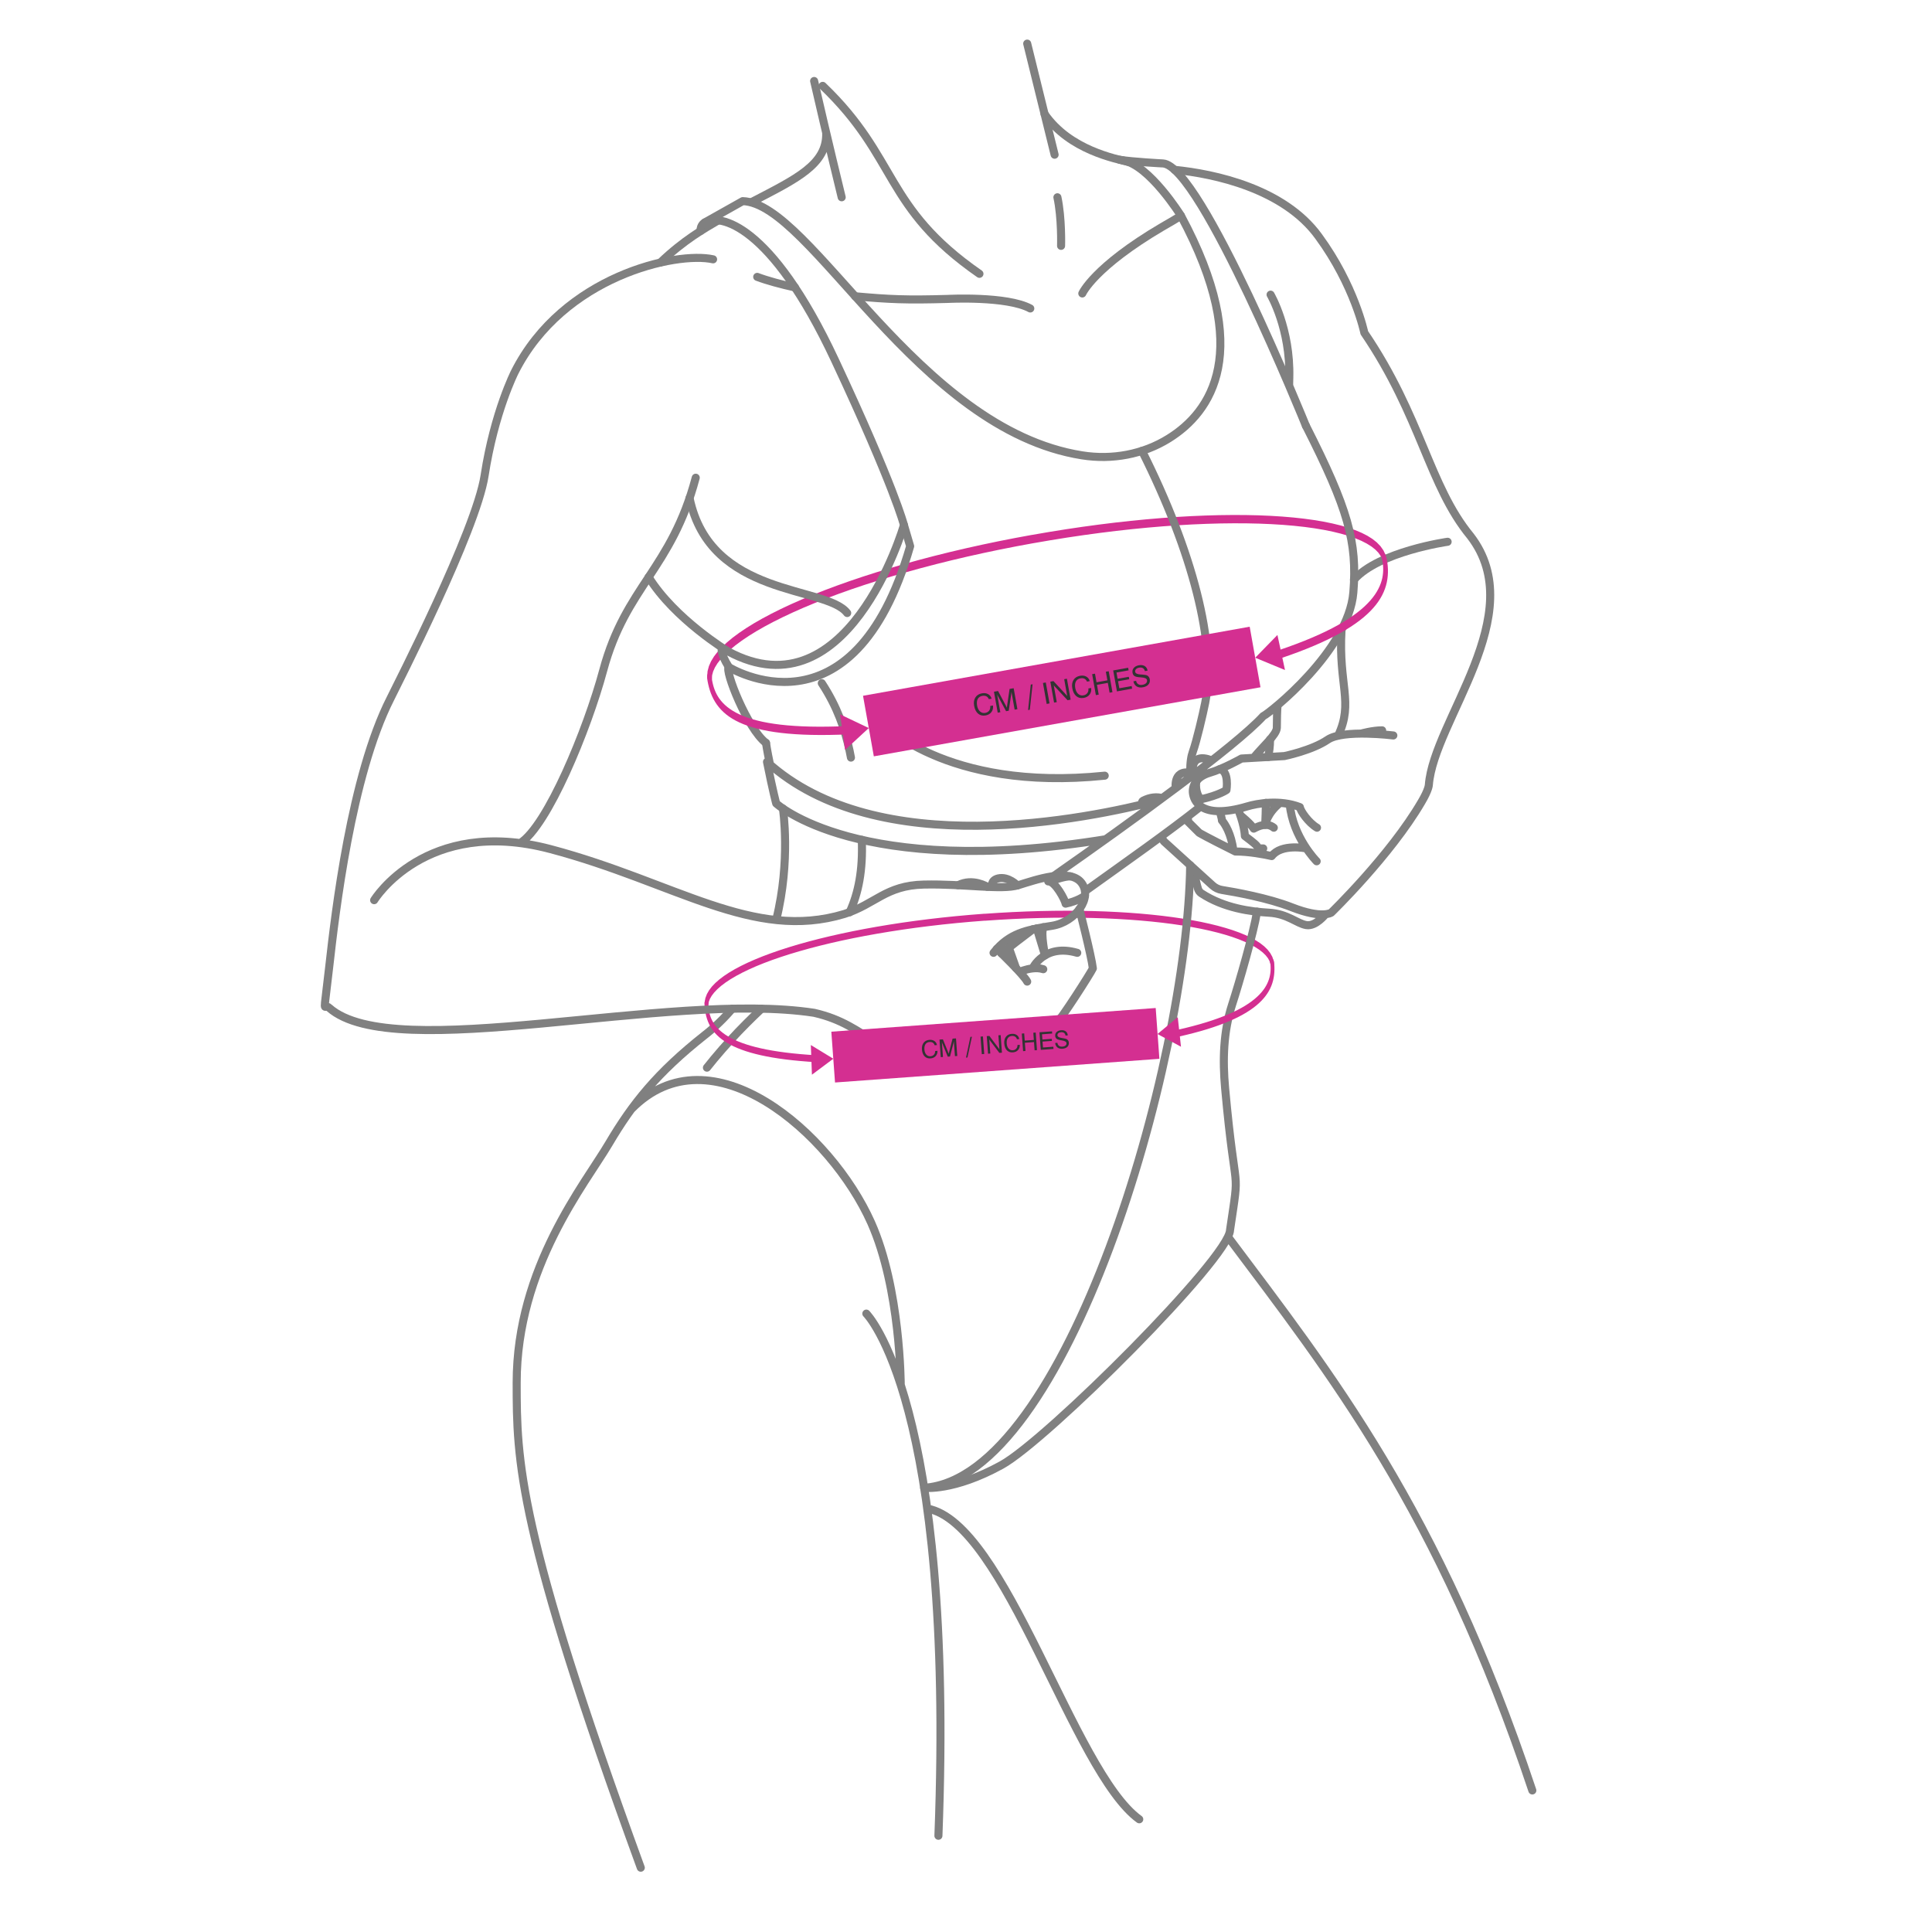 <?xml version="1.0" encoding="UTF-8"?>
<!DOCTYPE svg PUBLIC "-//W3C//DTD SVG 1.1//EN" "http://www.w3.org/Graphics/SVG/1.1/DTD/svg11.dtd">
<!-- Creator: CorelDRAW -->
<svg xmlns="http://www.w3.org/2000/svg" xml:space="preserve" version="1.1" style="shape-rendering:geometricPrecision; text-rendering:geometricPrecision; image-rendering:optimizeQuality; fill-rule:evenodd; clip-rule:evenodd"
viewBox="340 340 1600 1600"
 xmlns:xlink="http://www.w3.org/1999/xlink"
 xmlns:xodm="http://www.corel.com/coreldraw/odm/2003">
 <defs>
  <style type="text/css">
   <![CDATA[
    .str0 {stroke:gray;stroke-width:6.67;stroke-linecap:round;stroke-linejoin:round;stroke-miterlimit:22.926}
    .str1 {stroke:gray;stroke-width:6.67;stroke-linecap:round;stroke-linejoin:round;stroke-miterlimit:22.926;stroke-dasharray:66.661 66.661}
    .fil1 {fill:none;fill-rule:nonzero}
    .fil2 {fill:#D42F91}
    .fil3 {fill:#333333;fill-rule:nonzero}
    .fil0 {fill:#D42F91;fill-rule:nonzero}
   ]]>
  </style>
 </defs>
 <g id="Layer_x0020_1">
  <g id="_105553221195872">
   <g>
    <path class="fil0" d="M929.56 901.61c0.03,1.86 -0.82,3.09 -1.91,2.74 -1.09,-0.35 -2,-2.15 -2.03,-4.02l3.94 1.28zm265.05 -118.62l1.22 6.84 0 0 -14.01 2.59 -13.8 2.72 -13.57 2.85 -13.34 2.96 -13.08 3.08 -12.81 3.18 -12.52 3.28 -12.22 3.37 -11.91 3.45 -11.56 3.53 -11.22 3.6 -10.85 3.66 -10.47 3.72 -10.07 3.77 -9.66 3.81 -9.23 3.85 -8.78 3.88 -8.32 3.9 -7.85 3.91 -7.35 3.92 -6.85 3.91 -6.31 3.91 -5.78 3.89 -5.22 3.86 -4.63 3.82 -4.04 3.78 -3.42 3.71 -2.79 3.61 -2.13 3.48 -1.46 3.28 -0.8 2.96 -0.21 2.53 -3.94 -1.28 0.35 -4.49 1.12 -4.2 1.78 -4.02 2.4 -3.93 3.01 -3.91 3.6 -3.9 4.19 -3.91 4.76 -3.93 5.32 -3.94 5.85 -3.94 6.39 -3.96 6.91 -3.95 7.41 -3.95 7.9 -3.94 8.37 -3.92 8.83 -3.89 9.27 -3.87 9.7 -3.83 10.1 -3.78 10.5 -3.73 10.88 -3.68 11.25 -3.61 11.59 -3.54 11.93 -3.46 12.25 -3.38 12.55 -3.29 12.83 -3.19 13.11 -3.08 13.37 -2.97 13.61 -2.85 13.83 -2.72 14.04 -2.59 0 0zm0 0c1.03,-0.18 2.15,1.2 2.48,3.09 0.33,1.89 -0.23,3.57 -1.26,3.76l-1.22 -6.84zm292.98 16.96l-3.25 2.56 -1.07 -2.3 -1.77 -2.5 -2.5 -2.57 -3.2 -2.53 -3.87 -2.42 -4.49 -2.3 -5.1 -2.14 -5.67 -1.99 -6.23 -1.81 -6.76 -1.65 -7.28 -1.48 -7.77 -1.3 -8.26 -1.13 -8.72 -0.95 -9.16 -0.78 -9.58 -0.59 -9.99 -0.42 -10.38 -0.23 -10.76 -0.05 -11.11 0.13 -11.45 0.32 -11.77 0.5 -12.07 0.69 -12.36 0.88 -12.63 1.07 -12.89 1.26 -13.12 1.45 -13.33 1.65 -13.54 1.84 -13.73 2.03 -13.89 2.23 -14.04 2.42 -1.22 -6.84 14.07 -2.43 13.91 -2.23 13.75 -2.04 13.56 -1.84 13.37 -1.65 13.15 -1.46 12.91 -1.26 12.66 -1.07 12.39 -0.89 12.11 -0.69 11.8 -0.5 11.48 -0.32 11.15 -0.13 10.79 0.05 10.43 0.23 10.03 0.42 9.63 0.6 9.21 0.78 8.77 0.96 8.32 1.14 7.85 1.32 7.37 1.5 6.87 1.67 6.35 1.85 5.82 2.04 5.28 2.22 4.73 2.41 4.17 2.62 3.61 2.86 3.06 3.15 2.5 3.56 1.88 4.09zm0 0c0.61,1.76 0.38,3.76 -0.52,4.47 -0.9,0.7 -2.13,-0.15 -2.74,-1.91l3.25 -2.56z"/>
   </g>
   <g>
    <path class="fil0" d="M926.67 1171.63c-0.13,1.54 -0.94,2.48 -1.81,2.09 -0.86,-0.38 -1.46,-1.94 -1.33,-3.48l3.13 1.39zm228.41 -74.91l0.42 5.74 0 0 -11.76 0.93 -11.6 1.06 -11.43 1.18 -11.24 1.3 -11.04 1.41 -10.82 1.52 -10.59 1.63 -10.35 1.72 -10.09 1.82 -9.83 1.91 -9.55 2 -9.25 2.09 -8.94 2.17 -8.61 2.24 -8.28 2.31 -7.93 2.37 -7.57 2.44 -7.19 2.49 -6.8 2.55 -6.39 2.59 -5.97 2.64 -5.54 2.68 -5.09 2.7 -4.63 2.73 -4.15 2.75 -3.65 2.76 -3.14 2.76 -2.6 2.73 -2.06 2.69 -1.48 2.57 -0.91 2.37 -0.39 2.06 -3.13 -1.39 0.67 -3.67 1.28 -3.36 1.81 -3.15 2.31 -3.03 2.81 -2.95 3.3 -2.9 3.78 -2.87 4.26 -2.82 4.71 -2.79 5.17 -2.74 5.6 -2.71 6.03 -2.66 6.44 -2.62 6.84 -2.56 7.22 -2.51 7.61 -2.45 7.96 -2.39 8.31 -2.31 8.65 -2.25 8.97 -2.17 9.27 -2.09 9.57 -2.01 9.85 -1.92 10.12 -1.82 10.37 -1.73 10.61 -1.63 10.85 -1.52 11.05 -1.41 11.26 -1.3 11.45 -1.18 11.61 -1.06 11.78 -0.93 0 0zm0 0c0.87,-0.06 1.67,1.17 1.78,2.76 0.11,1.58 -0.5,2.92 -1.36,2.98l-0.42 -5.74zm239.76 39.11l-2.9 1.83 -0.69 -1.98 -1.24 -2.2 -1.84 -2.33 -2.42 -2.36 -2.98 -2.33 -3.5 -2.27 -4.01 -2.2 -4.5 -2.12 -4.97 -2.03 -5.43 -1.94 -5.87 -1.84 -6.29 -1.74 -6.7 -1.64 -7.09 -1.53 -7.47 -1.42 -7.84 -1.31 -8.19 -1.2 -8.53 -1.08 -8.85 -0.96 -9.16 -0.84 -9.45 -0.72 -9.74 -0.59 -10 -0.47 -10.25 -0.33 -10.49 -0.2 -10.72 -0.07 -10.93 0.07 -11.12 0.21 -11.31 0.35 -11.47 0.5 -11.63 0.64 -11.77 0.79 -0.42 -5.74 11.79 -0.79 11.65 -0.64 11.5 -0.5 11.33 -0.35 11.15 -0.21 10.95 -0.07 10.74 0.07 10.51 0.2 10.28 0.33 10.02 0.47 9.76 0.59 9.48 0.72 9.19 0.85 8.88 0.96 8.56 1.09 8.23 1.2 7.87 1.32 7.52 1.43 7.14 1.55 6.75 1.65 6.35 1.76 5.94 1.86 5.51 1.97 5.07 2.07 4.62 2.17 4.15 2.28 3.69 2.39 3.21 2.52 2.73 2.66 2.25 2.86 1.76 3.14 1.2 3.53zm0 0c0.35,1.5 -0.01,3.13 -0.81,3.64 -0.8,0.5 -1.74,-0.31 -2.09,-1.81l2.9 -1.83z"/>
   </g>
   <path class="fil1 str0" d="M1381.03 1095.04c-2.89,17.54 -14.66,58.42 -20.69,77.06 -7.22,22.27 -7.86,45.75 -5.75,69.07 8.77,96.61 12.56,60.05 4.08,117.48 -0.43,22.89 -151.63,173.94 -189.23,194.61 -39.99,21.98 -64.08,18.87 -64.08,18.87m-158.92 -396.8c-6.62,7.81 -14.2,15.2 -22.9,21.98 -39.23,30.98 -59.7,56.57 -79.32,89.83 -19.61,33.26 -76.33,102.35 -76.33,197.88 0,64.82 0.43,121.11 102.78,401.73m117.72 -877.13c0,0 6.61,43.22 -5.52,91.96m74.59 326.29c0,0 73.35,72.5 59.7,432.43m-31.21 -373.41c0,0 -0.07,-79.57 -24.52,-134.36 -32.98,-73.92 -132.59,-161.48 -198.67,-93.83m746.25 564.07c-77.9,-233.44 -167.43,-345.48 -252.07,-458.49m-249.05 225.05c64.99,11.69 120.77,217.69 175.59,257.33m104.88 -841.77c-0.09,6.23 -0.28,12.31 -0.56,18.26m3.99 -70.72c0,6.24 -0.76,10.37 -1.54,14.49m-376.02 -559.84c10.65,46.6 22.82,96.3 22.82,96.3m153.64 -127.27l22.69 92.01m-278.53 54.37c-11.28,6.65 -28.37,16.13 -48,34.98m137.37 -107.52c0.96,26.37 -25.31,38.38 -61.48,57.25m-46.56 228.42c-20.28,76.06 -57.86,89.84 -76.62,159.56 -13.27,49.31 -46.19,128.87 -68.78,143.03m277.41 -452.85c28.56,2.57 42.26,3.17 76.59,2.2 0,0 49.19,-2.6 68.46,7.91m-226.15 -26.17c8.12,3.07 20.17,6.32 31.26,8.74m-348.51 507.45c0,0 42.59,-69.72 146.03,-42.3 103.44,27.42 167.67,76.63 243.39,53.72 25.69,-8.13 34.19,-23.64 65.75,-24.35 33.5,-0.76 64.4,4.82 78.34,0.51 13.94,-4.31 42.59,-14.45 52.23,-2.03 9.63,12.42 -4.82,32.45 -24.09,35.62 -17.97,2.95 -33.07,4.92 -45.93,19.15 -0.93,1.03 -1.85,2.12 -2.75,3.28"/>
   <path class="fil1 str0" d="M1021.33 411.1c62.87,60.17 50.2,100.4 129.81,155.67"/>
   <path class="fil1 str0" d="M1274.46 474.13c-10.71,-2.78 -48.67,-9.79 -69.41,-39.76m245.91 427.98c-2.58,44.7 10.13,59.38 -2.69,86.72m90.59 -160.4c0,0 -56.89,8.02 -77.56,31.42m-224.98 -237.06c0,0 9.6,-21.87 66.27,-55.2 5.13,-3.02 11.5,-6.47 15.35,-9.27"/>
   <path class="fil1 str0" d="M1218.74 543.61c0,0 0.68,-22.99 -3.04,-40.23m-174.09 344.3c-17.24,-22.82 -113.37,-12.48 -130.54,-95.21"/>
   <path class="fil1 str0" d="M1238.51 1081.94c0,0 -6.58,4.56 -16.04,6.43 -0.34,-2.87 -8.62,-18.76 -14.37,-18.43 7.94,-1.86 13.07,-4.13 18.45,-4.18"/>
   <path class="fil1 str0" d="M1182.56 1073.28c0,0 -7.43,-7.8 -15.96,-5.8 -6.46,1.52 -5.07,7.12 -5.07,7.12m-3.81 -0.15c0,0 -12.04,-7.63 -24.33,-1.34m360.52 -124.03c0,0 -41.58,-5.24 -54.43,3.55 -12.85,8.79 -35.83,13.52 -35.83,13.52l-35.5 2.03c0,0 -14.87,8.45 -26.37,11.83 -11.49,3.38 -14.54,11.23 -13.86,16.77 0.68,5.54 5.75,22.66 44.96,11.06 8.11,-2.48 27.04,-5.86 43.61,0.56 0.51,3.38 7.27,13.02 14.2,17.07m-129.27 7.39c1.52,2.42 2.5,3.93 2.5,3.93l40.24 36.5c2.17,1.97 4.87,3.26 7.76,3.73 10.6,1.7 38.16,6.6 57.97,14.37 25.02,9.8 32.62,4.4 32.62,4.4 0,0 48.85,-47.33 74.7,-91.61 5.92,-9.97 6.09,-14.03 6.09,-14.03 4.06,-53.41 84.51,-141.3 34.48,-206.2 -34.48,-41.92 -40.57,-98.71 -87.89,-168.35 0,0 -8.11,-39.21 -37.86,-79.78 -28.76,-39.72 -86.48,-51.93 -119.24,-55.17m-10.29 520.29c-4.54,-1.17 -9.84,-0.87 -15.85,2.19 -0.76,0.39 -1.12,1.28 -0.8,2.07 0.13,0.31 0.27,0.64 0.41,0.97m135.68 36.47c0,0 -20.67,-4.31 -28.78,6.33 -5.75,-1.35 -18.93,-3.84 -30.09,-3.78 -24,-11.94 -29.92,-15.49 -29.92,-15.49l-11.8 -11.73m116.39 79.15c0,0 -7.98,10.29 -15.85,9.02 -7.86,-1.27 -15.46,-9.38 -30.93,-10.27 -14.99,-0.86 -37.26,-3.74 -56.04,-16.05 -1.31,-0.86 -2.26,-2.15 -2.75,-3.64 -1.71,-5.31 -3.39,-15.24 -4.34,-17.7m-14.13 -65.93c0,0 -2.62,-17.31 15.39,-11.76m-1.26 -0.36c0,0 -3.06,-17.89 15.46,-10.81m6.73 42.16c0,0 2.03,6.04 1.91,7.67 2.41,2.77 7.79,10.9 9.47,24.9m3.77 -34.49c0,0 5.27,12.49 5.78,22.5 7.48,5.7 10.14,7.6 11.15,10.27 2.79,0 4.06,0 4.06,0m-19.01 -27.47c0,0 8.87,7.12 11.15,11.08 3.93,-2.12 10.9,-5.38 16.61,-0.77m-7.22 -2.31c0,0 1.62,-9.75 12.41,-18.28m30.31 48.4c0,0 -19.69,-19.72 -22.33,-47.32m-84.62 10.41l0.67 4.33m-125.46 88.16l6.77 22.31c0.13,-0.13 -3.72,-17.37 -1.43,-23.29m-28.52 16.98l5.98 16.93m285.75 -194.27c0,0 9.3,-2.68 17.41,-2.68m-98.46 -11.82c-22.94,25.06 -109.12,87.43 -173.64,132.53m165.63 -97.95c7.59,-9.35 18.98,-19.01 19.26,-24.77 0.13,-7.07 0.07,-15.37 0.74,-18.91m-63.68 83.87c-27.38,21.68 -61.98,45.95 -95.84,70.23m-69.19 51.62c8.22,-6.58 16.97,-13.31 26.06,-20.13m104.65 -106.82c-59.82,15.64 -233.57,51.38 -324.96,-31.75 5.07,25.28 7.61,34.41 7.61,34.41 0,0 67.56,62.93 272.93,29.67m-281.37 -79.77c0,0 0.77,5.84 3.32,17.91m-39.85 -96.6c103.44,62.2 150.77,-101.75 150.77,-101.75 0,0 -7.84,-31.28 -57.13,-136.57 -53.41,-114.09 -96.06,-121 -107.67,-114.09l31.27 -17.58c56.68,1.69 144.13,188.85 281.06,210.53 24.83,3.93 50.42,-0.7 71.77,-13.98 35.08,-21.83 70.51,-72.03 10.05,-184.56 0,0 -26.13,-41.98 -47.86,-45.66m-327.29 406.5c0,0 -44.06,-26.63 -65.64,-61.46m60.67 58.62c0,0 -1.86,3.89 5.75,15.89m477.95 -199.78c34.82,68.62 42.63,96 39.25,137.92 -3.89,48.21 -69.68,100.28 -74.62,102.44"/>
   <path class="fil1 str1" d="M1020.57 905.78c25.59,39 25.59,74.66 30.5,106"/>
   <path class="fil1 str0" d="M974.36 955.27c-15.58,-11.99 -34.54,-60.56 -30.78,-62.8 0,0 102.87,64.05 150.17,-100.12l-5.15 -17.52m-164.8 -250.65c0,0 -3.93,1.83 -3.64,7.16m472.08 52.67c0,0 16.52,28.15 15.5,68.71 -0.13,5.05 -0.13,5.05 -0.07,6.82m13.85 33.15c0,0 -87.13,-215.67 -118.39,-217.33 0,0 -25.74,-1.34 -35.9,-3.07"/>
   <path class="fil1 str1" d="M970.71 1175.34c-16.66,15.71 -34.73,34.39 -53.15,59.09m136.15 -198.89c0.96,25.17 -2.78,44.1 -10.11,60.01"/>
   <path class="fil1 str0" d="M1325.66 1056.51c-2.2,166.22 -102.87,507.57 -220.3,515.63m180.39 -858.74c41.91,83.52 61.93,160.69 52.3,208.82 -1.78,8.88 -7.11,31.83 -10.21,40.34 -1.27,3.47 -2.19,8.43 -2.19,17.41m-257.24 -43.02c0,0 53.71,59.12 186.48,45.43m76.23 4.13c-0.94,1.27 -1.55,10.18 3.35,15.47 15.17,-3.42 21.24,-7.73 21.24,-7.73 0,0 2.48,-16 -5.69,-17.2"/>
   <rect class="fil2" transform="matrix(0.869 -1.5523E-001 0.155 0.869 1054.72 916.213)" width="368.49" height="57.72"/>
   <path class="fil3" d="M1160.04 924.67l2.3 -0.41c0.28,2.12 -0.15,3.93 -1.27,5.43 -1.11,1.49 -2.73,2.43 -4.85,2.81 -2.43,0.43 -4.48,-0.04 -6.18,-1.46 -1.68,-1.44 -2.79,-3.61 -3.31,-6.55 -0.49,-2.73 -0.15,-5 1.02,-6.85 1.16,-1.87 3,-3.02 5.45,-3.46 1.96,-0.35 3.66,-0.13 5.09,0.66 1.44,0.79 2.41,2.04 2.92,3.76l-2.32 0.41c-0.42,-1.09 -1.11,-1.89 -2.04,-2.37 -0.93,-0.46 -2.05,-0.58 -3.37,-0.34 -1.76,0.31 -3,1.18 -3.77,2.59 -0.74,1.4 -0.91,3.23 -0.52,5.47 0.38,2.12 1.19,3.72 2.43,4.84 1.24,1.1 2.68,1.49 4.35,1.19 1.43,-0.26 2.5,-0.9 3.26,-1.95 0.74,-1.03 1.01,-2.3 0.82,-3.76z"/>
   <path id="_1" class="fil3" d="M1165.79 915.03l2.64 14.79 -2.17 0.39 -3.1 -17.35 3.38 -0.6 6.67 12.5c0.19,0.37 0.34,0.64 0.42,0.82 0.11,0.2 0.19,0.39 0.25,0.53 0.02,-0.3 0.02,-0.57 0.05,-0.8 0.03,-0.26 0.05,-0.46 0.08,-0.69l2.09 -14.07 3.37 -0.6 3.1 17.35 -2.29 0.41 -2.64 -14.79c0,0.28 -0.03,0.53 -0.06,0.8 -0.03,0.26 -0.05,0.54 -0.08,0.79l-2.09 14.07 -2.22 0.4 -6.74 -12.49c-0.11,-0.2 -0.22,-0.43 -0.34,-0.66 -0.09,-0.26 -0.22,-0.51 -0.31,-0.79z"/>
   <polygon id="_2" class="fil3" points="1206.81,922.96 1203.72,905.61 1206.08,905.19 1209.18,922.54 "/>
   <path id="_3" class="fil3" d="M1212.94 921.87l-3.1 -17.35 2.58 -0.46 10.35 11.15c0.25,0.25 0.43,0.47 0.62,0.69 0.17,0.24 0.33,0.44 0.44,0.64l-2.51 -14.06 2.24 -0.4 3.1 17.35 -2.56 0.46 -10.56 -11.31c-0.15,-0.17 -0.31,-0.34 -0.47,-0.54 -0.13,-0.2 -0.27,-0.4 -0.41,-0.62l2.51 14.06 -2.24 0.4z"/>
   <path id="_4" class="fil3" d="M1241.34 910.15l2.3 -0.41c0.28,2.12 -0.15,3.93 -1.27,5.43 -1.1,1.49 -2.73,2.43 -4.85,2.81 -2.43,0.43 -4.48,-0.04 -6.18,-1.46 -1.68,-1.44 -2.79,-3.61 -3.31,-6.55 -0.49,-2.73 -0.15,-5.01 1.02,-6.86 1.16,-1.87 3,-3.02 5.45,-3.46 1.96,-0.35 3.66,-0.13 5.09,0.66 1.44,0.79 2.41,2.03 2.92,3.76l-2.32 0.41c-0.42,-1.09 -1.11,-1.89 -2.04,-2.37 -0.93,-0.46 -2.05,-0.58 -3.37,-0.34 -1.76,0.31 -3,1.18 -3.77,2.59 -0.74,1.4 -0.91,3.23 -0.52,5.47 0.38,2.12 1.19,3.72 2.43,4.84 1.24,1.1 2.68,1.49 4.35,1.19 1.43,-0.26 2.5,-0.89 3.26,-1.95 0.73,-1.03 1.01,-2.3 0.82,-3.76z"/>
   <polygon id="_5" class="fil3" points="1247.56,915.68 1244.46,898.33 1246.82,897.91 1248.09,905.03 1257.09,903.43 1255.82,896.31 1258.19,895.88 1261.28,913.23 1258.92,913.65 1257.46,905.52 1248.46,907.13 1249.92,915.26 "/>
   <polygon id="_6" class="fil3" points="1265,912.57 1261.91,895.22 1274.28,893.01 1274.67,895.15 1264.63,896.95 1265.56,902.14 1274.82,900.48 1275.19,902.51 1265.92,904.17 1266.96,909.98 1277.19,908.15 1277.57,910.32 "/>
   <path id="_7" class="fil3" d="M1278.61 904.24l2.26 -0.41c0.25,1.25 0.84,2.19 1.8,2.79 0.95,0.6 2.11,0.77 3.45,0.53 1.35,-0.24 2.36,-0.72 3.04,-1.41 0.67,-0.72 0.92,-1.53 0.75,-2.52 -0.24,-1.33 -1.87,-2.08 -4.91,-2.24 -0.18,-0.02 -0.3,-0.02 -0.4,-0.03 -2.46,-0.14 -4.14,-0.48 -5.02,-1.05 -0.87,-0.54 -1.43,-1.44 -1.66,-2.72 -0.28,-1.55 0.06,-2.9 1.03,-4.02 0.96,-1.14 2.37,-1.89 4.26,-2.23 1.93,-0.34 3.52,-0.1 4.8,0.67 1.26,0.79 2.06,2.05 2.39,3.78l-2.24 0.4c-0.28,-1.15 -0.85,-1.96 -1.66,-2.46 -0.83,-0.48 -1.85,-0.62 -3.08,-0.4 -1.16,0.2 -2.04,0.61 -2.64,1.24 -0.61,0.63 -0.83,1.37 -0.68,2.21 0.24,1.35 1.84,2.09 4.83,2.25 0.43,0.02 0.78,0.04 1,0.04l0.28 0.03c1.93,0.1 3.28,0.36 3.97,0.78 0.53,0.31 0.98,0.72 1.31,1.24 0.34,0.51 0.57,1.11 0.7,1.81 0.3,1.67 -0.06,3.12 -1.07,4.32 -1.03,1.2 -2.56,1.98 -4.61,2.34 -2.09,0.37 -3.83,0.14 -5.2,-0.72 -1.35,-0.85 -2.24,-2.26 -2.7,-4.24z"/>
   <polygon id="_8" class="fil3" points="1191.41,928.03 1193.65,906.94 1195.14,906.67 1192.86,927.77 "/>
   <g>
    <path class="fil0" d="M1042.24 941.27c1.06,-0.05 2.13,1.45 2.39,3.35 0.26,1.9 -0.38,3.48 -1.44,3.52l-0.95 -6.87zm-116.28 -37.28l3.75 -0.67 0 0 0.41 2.06 0.48 2 0.57 1.95 0.67 1.91 0.78 1.87 0.89 1.84 1.04 1.82 1.19 1.8 1.37 1.78 1.55 1.76 1.75 1.72 1.96 1.69 2.19 1.63 2.42 1.58 2.67 1.52 2.92 1.45 3.19 1.37 3.46 1.29 3.75 1.21 4.04 1.11 4.35 1.02 4.66 0.91 4.99 0.81 5.32 0.7 5.67 0.58 6.02 0.46 6.39 0.35 6.77 0.22 7.16 0.09 7.56 -0.05 7.97 -0.18 8.39 -0.33 0.95 6.87 -8.42 0.33 -8.01 0.18 -7.59 0.05 -7.2 -0.09 -6.82 -0.22 -6.44 -0.35 -6.08 -0.47 -5.73 -0.59 -5.39 -0.71 -5.06 -0.82 -4.74 -0.93 -4.44 -1.04 -4.14 -1.14 -3.86 -1.24 -3.59 -1.34 -3.33 -1.43 -3.08 -1.53 -2.85 -1.62 -2.62 -1.71 -2.41 -1.8 -2.2 -1.9 -2.01 -1.98 -1.83 -2.07 -1.66 -2.17 -1.49 -2.25 -1.33 -2.33 -1.17 -2.4 -1.02 -2.46 -0.87 -2.5 -0.74 -2.53 -0.61 -2.54 -0.51 -2.54 0 0zm0 0c-0.33,-1.89 0.23,-3.57 1.26,-3.76 1.03,-0.18 2.15,1.2 2.48,3.09l-3.75 0.67zm-0.33 -3.65l3.94 1.28 0.01 0.23 0.01 0.23 0.02 0.26 0.02 0.23 0.02 0.19 0.02 0.21 0.01 0.07 0.01 0.08 0.02 0.09 0.02 0.09 -3.75 0.67 -0.04 -0.24 -0.04 -0.24 -0.04 -0.25 -0.04 -0.26 -0.06 -0.45 -0.04 -0.48 -0.03 -0.44 -0.02 -0.41 -0.02 -0.44 -0.01 -0.44zm0 0c-0.03,-1.86 0.82,-3.09 1.91,-2.74 1.09,0.35 2,2.16 2.03,4.02l-3.94 -1.28zm558.71 -97.83c-0.61,-1.76 -0.38,-3.77 0.52,-4.47 0.9,-0.7 2.13,0.16 2.74,1.92l-3.26 2.55zm4.21 0.98l-3.75 0.67 0 0.03 -0.03 -0.17 -0.04 -0.18 -0.06 -0.22 -0.06 -0.22 -0.06 -0.2 -0.07 -0.22 -0.07 -0.23 -0.08 -0.24 3.26 -2.55 0.14 0.4 0.13 0.42 0.13 0.41 0.12 0.44 0.12 0.44 0.1 0.43 0.11 0.48 0.09 0.49 0 0.03zm-0 -0.03c0.34,1.89 -0.21,3.58 -1.24,3.78 -1.03,0.2 -2.15,-1.17 -2.5,-3.06l3.74 -0.72zm-96.11 84.41l-1.49 -6.78 7.98 -2.6 7.54 -2.61 7.12 -2.61 6.7 -2.6 6.31 -2.61 5.91 -2.6 5.53 -2.59 5.16 -2.59 4.8 -2.58 4.45 -2.58 4.11 -2.57 3.79 -2.56 3.47 -2.55 3.17 -2.54 2.87 -2.52 2.58 -2.5 2.31 -2.48 2.05 -2.46 1.79 -2.43 1.56 -2.41 1.32 -2.37 1.11 -2.33 0.91 -2.29 0.72 -2.24 0.55 -2.2 0.38 -2.15 0.24 -2.11 0.11 -2.08 -0.01 -2.06 -0.12 -2.04 -0.23 -2.05 -0.32 -2.04 3.75 -0.67 0.41 2.59 0.29 2.64 0.16 2.68 0.01 2.7 -0.14 2.7 -0.31 2.72 -0.48 2.71 -0.67 2.69 -0.86 2.68 -1.06 2.67 -1.26 2.65 -1.47 2.63 -1.7 2.63 -1.93 2.62 -2.17 2.61 -2.43 2.61 -2.69 2.61 -2.96 2.61 -3.26 2.61 -3.56 2.61 -3.87 2.61 -4.19 2.61 -4.52 2.62 -4.86 2.61 -5.22 2.62 -5.59 2.62 -5.96 2.62 -6.35 2.62 -6.74 2.62 -7.16 2.62 -7.58 2.61 -8.01 2.62zm0 0c-1,0.32 -2.16,-0.94 -2.57,-2.81 -0.41,-1.87 0.07,-3.65 1.08,-3.97l1.49 6.78z"/>
   </g>
   <path class="fil0" d="M1039.89 961.05l-4.17 -29.43 23.77 11.31 -19.61 18.11zm-2.09 -14.71m9.81 -9.06m2.08 14.72"/>
   <path class="fil0" d="M1404.19 894.91l-6.28 -29.05 -18.39 18.84 24.67 10.21zm-3.14 -14.52m-12.33 -5.11m3.14 14.53"/>
   <g>
    <path class="fil0" d="M1016.04 1213.95c0.87,0.05 1.63,1.38 1.68,2.96 0.05,1.58 -0.61,2.83 -1.49,2.78l-0.19 -5.74zm-92.54 -40.7l3.14 -0.19 0 -0.02 0.16 1.72 0.23 1.69 0.3 1.66 0.39 1.63 0.47 1.61 0.58 1.59 0.7 1.59 0.83 1.58 0.97 1.58 1.13 1.58 1.3 1.57 1.47 1.56 1.66 1.53 1.86 1.51 2.07 1.48 2.28 1.44 2.51 1.41 2.74 1.36 2.98 1.31 3.23 1.26 3.49 1.2 3.76 1.16 4.04 1.09 4.33 1.03 4.61 0.97 4.92 0.9 5.24 0.83 5.56 0.76 5.89 0.69 6.23 0.61 6.57 0.54 6.94 0.45 0.19 5.74 -6.96 -0.45 -6.6 -0.54 -6.26 -0.61 -5.92 -0.69 -5.59 -0.77 -5.28 -0.84 -4.96 -0.91 -4.67 -0.98 -4.37 -1.05 -4.1 -1.11 -3.82 -1.17 -3.56 -1.24 -3.31 -1.3 -3.07 -1.35 -2.84 -1.41 -2.62 -1.47 -2.41 -1.52 -2.2 -1.58 -2.01 -1.63 -1.83 -1.69 -1.66 -1.75 -1.48 -1.8 -1.33 -1.87 -1.18 -1.93 -1.03 -1.98 -0.89 -2.04 -0.76 -2.08 -0.63 -2.11 -0.5 -2.13 -0.39 -2.14 -0.29 -2.14 -0.2 -2.15 0 -0.02zm0 0.02c-0.11,-1.58 0.5,-2.92 1.36,-2.98 0.87,-0.06 1.67,1.17 1.78,2.76l-3.14 0.23zm0.04 -3.03l3.13 1.38 -0.02 0.21 -0.02 0.2 -0 0.17 -0.01 0.17 0 0.17 0 0.2 0 0.17 0.01 0.14 -3.14 0.19 -0.02 -0.42 -0.01 -0.39 -0 -0.35 0 -0.39 0.01 -0.38 0.02 -0.39 0.02 -0.35 0.02 -0.35zm0 0c0.13,-1.54 0.94,-2.48 1.8,-2.1 0.86,0.38 1.46,1.94 1.33,3.48l-3.13 -1.38zm468.41 -32.6c-0.35,-1.5 0.02,-3.13 0.81,-3.63 0.8,-0.5 1.74,0.31 2.09,1.82l-2.91 1.81zm3.38 1.18l-3.14 0.23 0 0.01 -0.01 -0.15 -0.02 -0.13 -0.02 -0.17 -0.03 -0.2 -0.03 -0.17 -0.04 -0.2 -0.04 -0.2 -0.05 -0.2 2.91 -1.81 0.08 0.35 0.07 0.34 0.07 0.35 0.07 0.37 0.06 0.35 0.06 0.39 0.05 0.43 0.04 0.41 0 0.01zm0 -0.01c0.11,1.58 -0.49,2.93 -1.36,2.99 -0.87,0.07 -1.67,-1.17 -1.78,-2.75l3.14 -0.24zm-86.37 61.23l-0.65 -5.71 6.8 -1.46 6.43 -1.5 6.09 -1.54 5.74 -1.57 5.41 -1.6 5.09 -1.64 4.78 -1.66 4.47 -1.69 4.18 -1.71 3.88 -1.74 3.61 -1.77 3.34 -1.78 3.07 -1.8 2.83 -1.82 2.57 -1.83 2.34 -1.84 2.11 -1.84 1.9 -1.85 1.69 -1.85 1.48 -1.85 1.3 -1.83 1.11 -1.83 0.94 -1.8 0.78 -1.78 0.64 -1.76 0.5 -1.74 0.38 -1.72 0.27 -1.69 0.17 -1.69 0.07 -1.7 -0.01 -1.7 -0.09 -1.71 3.14 -0.23 0.11 2.17 0.01 2.19 -0.1 2.21 -0.21 2.23 -0.35 2.23 -0.48 2.2 -0.63 2.19 -0.78 2.17 -0.94 2.13 -1.1 2.1 -1.26 2.07 -1.44 2.04 -1.63 2.02 -1.81 1.99 -2.02 1.97 -2.22 1.94 -2.44 1.91 -2.67 1.9 -2.91 1.87 -3.15 1.85 -3.4 1.82 -3.67 1.79 -3.94 1.77 -4.22 1.74 -4.52 1.71 -4.82 1.68 -5.13 1.65 -5.45 1.61 -5.78 1.57 -6.12 1.54 -6.46 1.5 -6.82 1.47zm0 0c-0.85,0.17 -1.7,-0.96 -1.87,-2.54 -0.18,-1.57 0.37,-3 1.23,-3.17l0.65 5.71z"/>
   </g>
   <path class="fil0" d="M1012.41 1230.04l-0.91 -24.59 18.6 11.35 -17.7 13.23zm-0.45 -12.29m8.85 -6.62m0.45 12.3"/>
   <path class="fil0" d="M1318.04 1206.85l-2.68 -24.46 -16.76 13.94 19.43 10.52zm-1.33 -12.22m-9.72 -5.26m1.34 12.23"/>
   <path class="fil1 str0" d="M1165.55 1125.81c1.53,1.53 22.35,21.54 25.13,27.11m-6.39 -8.04c0,0 4.95,-2.24 10.81,-2.89 2.91,-0.32 6.03,-0.26 8.89,0.67m-8.89 -0.67c0,0 9.65,-20.88 37.03,-12.89m1.8 -36.2c0,0 9.99,38.92 11.13,49.09 -1.52,3.46 -26.76,43.14 -31.44,46.94 -4.68,3.8 -22.94,11.92 -22.94,11.92 0,0 -2.38,7.35 -6.39,8.87 -4.01,1.52 -16.18,2.79 -22.01,3.55 -4.81,3.04 -17.05,10.07 -27.17,9.42 -71.9,-4.65 -73.98,-33.25 -120.89,-43.93 -120.02,-18.4 -347.84,43.47 -401.59,-4.1 -4.61,-4.65 -5.07,11.23 0,-33.91 5.07,-45.14 18.25,-158.35 50.7,-222.25 4.96,-10.27 70.98,-139 78,-184.67 8.07,-52.55 24.93,-85.69 24.93,-85.69 40.06,-79.61 134.12,-100.14 164.29,-93.38"/>
   <rect class="fil2" transform="matrix(0.729 -5.32164E-002 0.053 0.729 1028.47 1194.4)" width="368.49" height="57.72"/>
   <path class="fil3" d="M1114.46 1210.4l1.92 -0.14c0.05,1.76 -0.46,3.23 -1.51,4.36 -1.04,1.13 -2.46,1.77 -4.23,1.9 -2.05,0.15 -3.7,-0.42 -4.97,-1.74 -1.26,-1.33 -1.98,-3.21 -2.16,-5.68 -0.17,-2.29 0.31,-4.13 1.43,-5.56 1.11,-1.44 2.72,-2.23 4.79,-2.38 1.64,-0.12 3.03,0.2 4.14,0.98 1.11,0.77 1.8,1.88 2.07,3.35l-1.94 0.14c-0.26,-0.94 -0.76,-1.65 -1.48,-2.13 -0.72,-0.46 -1.63,-0.65 -2.74,-0.57 -1.48,0.11 -2.57,0.72 -3.33,1.81 -0.74,1.09 -1.04,2.58 -0.9,4.46 0.13,1.78 0.66,3.17 1.59,4.2 0.93,1.01 2.08,1.46 3.47,1.35 1.19,-0.09 2.14,-0.52 2.85,-1.33 0.69,-0.78 1.03,-1.8 1,-3.02z"/>
   <path id="_1_0" class="fil3" d="M1120.02 1202.95l0.91 12.41 -1.82 0.13 -1.06 -14.55 2.83 -0.2 4.41 10.86c0.13,0.32 0.22,0.56 0.28,0.72 0.07,0.18 0.13,0.33 0.15,0.45 0.04,-0.25 0.07,-0.47 0.11,-0.66 0.05,-0.2 0.08,-0.37 0.12,-0.56l2.93 -11.4 2.83 -0.2 1.06 14.55 -1.92 0.14 -0.91 -12.4c-0.02,0.22 -0.07,0.43 -0.12,0.66 -0.04,0.21 -0.09,0.43 -0.13,0.64l-2.93 11.4 -1.86 0.14 -4.47 -10.86c-0.07,-0.18 -0.15,-0.37 -0.22,-0.57 -0.06,-0.22 -0.13,-0.44 -0.19,-0.68z"/>
   <polygon id="_2_1" class="fil3" points="1153.11,1213.01 1152.05,1198.46 1154.03,1198.31 1155.09,1212.86 "/>
   <path id="_3_2" class="fil3" d="M1158.25 1212.63l-1.06 -14.55 2.17 -0.16 7.57 10.07c0.18,0.23 0.32,0.42 0.45,0.62 0.12,0.21 0.23,0.39 0.3,0.57l-0.86 -11.8 1.88 -0.14 1.06 14.55 -2.15 0.16 -7.72 -10.22c-0.11,-0.15 -0.23,-0.31 -0.34,-0.48 -0.09,-0.18 -0.19,-0.35 -0.28,-0.55l0.86 11.8 -1.88 0.13z"/>
   <path id="_4_3" class="fil3" d="M1182.64 1205.42l1.92 -0.14c0.05,1.76 -0.46,3.22 -1.51,4.36 -1.04,1.13 -2.46,1.76 -4.24,1.89 -2.04,0.15 -3.69,-0.42 -4.97,-1.73 -1.26,-1.33 -1.98,-3.21 -2.16,-5.68 -0.17,-2.28 0.31,-4.13 1.43,-5.56 1.11,-1.44 2.72,-2.23 4.79,-2.38 1.64,-0.12 3.03,0.2 4.14,0.98 1.11,0.77 1.8,1.88 2.07,3.35l-1.94 0.14c-0.25,-0.94 -0.75,-1.65 -1.48,-2.13 -0.72,-0.46 -1.63,-0.65 -2.74,-0.57 -1.48,0.11 -2.57,0.72 -3.33,1.81 -0.74,1.09 -1.04,2.58 -0.9,4.46 0.13,1.78 0.66,3.17 1.59,4.2 0.93,1.01 2.08,1.45 3.48,1.35 1.19,-0.09 2.14,-0.52 2.85,-1.33 0.69,-0.78 1.02,-1.8 1,-3.02z"/>
   <polygon id="_5_4" class="fil3" points="1187.28,1210.51 1186.22,1195.96 1188.2,1195.82 1188.64,1201.79 1196.19,1201.24 1195.75,1195.27 1197.73,1195.12 1198.79,1209.67 1196.81,1209.81 1196.31,1203 1188.76,1203.55 1189.26,1210.37 "/>
   <polygon id="_6_5" class="fil3" points="1201.91,1209.44 1200.85,1194.89 1211.23,1194.14 1211.36,1195.94 1202.94,1196.56 1203.26,1200.91 1211.03,1200.34 1211.15,1202.04 1203.39,1202.6 1203.74,1207.48 1212.31,1206.85 1212.45,1208.67 "/>
   <path id="_7_6" class="fil3" d="M1213.83 1203.75l1.9 -0.14c0.09,1.05 0.5,1.87 1.24,2.45 0.73,0.58 1.67,0.81 2.8,0.73 1.13,-0.08 2.01,-0.39 2.62,-0.9 0.61,-0.54 0.89,-1.19 0.83,-2.02 -0.08,-1.11 -1.36,-1.87 -3.85,-2.26 -0.14,-0.03 -0.25,-0.04 -0.33,-0.06 -2.02,-0.32 -3.37,-0.75 -4.04,-1.3 -0.67,-0.52 -1.05,-1.3 -1.13,-2.37 -0.09,-1.3 0.3,-2.38 1.19,-3.22 0.89,-0.86 2.12,-1.36 3.7,-1.47 1.62,-0.12 2.9,0.22 3.89,0.96 0.97,0.76 1.52,1.86 1.65,3.32l-1.88 0.13c-0.13,-0.96 -0.53,-1.69 -1.16,-2.17 -0.64,-0.46 -1.47,-0.67 -2.5,-0.59 -0.98,0.07 -1.73,0.33 -2.28,0.8 -0.56,0.47 -0.8,1.06 -0.75,1.76 0.08,1.13 1.34,1.88 3.79,2.27 0.35,0.06 0.63,0.09 0.82,0.12l0.23 0.04c1.58,0.25 2.67,0.58 3.2,0.99 0.41,0.3 0.74,0.68 0.98,1.13 0.24,0.45 0.37,0.97 0.42,1.56 0.1,1.4 -0.32,2.56 -1.25,3.47 -0.95,0.9 -2.28,1.41 -4,1.53 -1.76,0.13 -3.17,-0.21 -4.22,-1.04 -1.04,-0.82 -1.66,-2.06 -1.86,-3.73z"/>
   <polygon id="_8_7" class="fil3" points="1140,1215.85 1143.65,1198.69 1144.9,1198.59 1141.21,1215.77 "/>
  </g>
 </g>
</svg>

